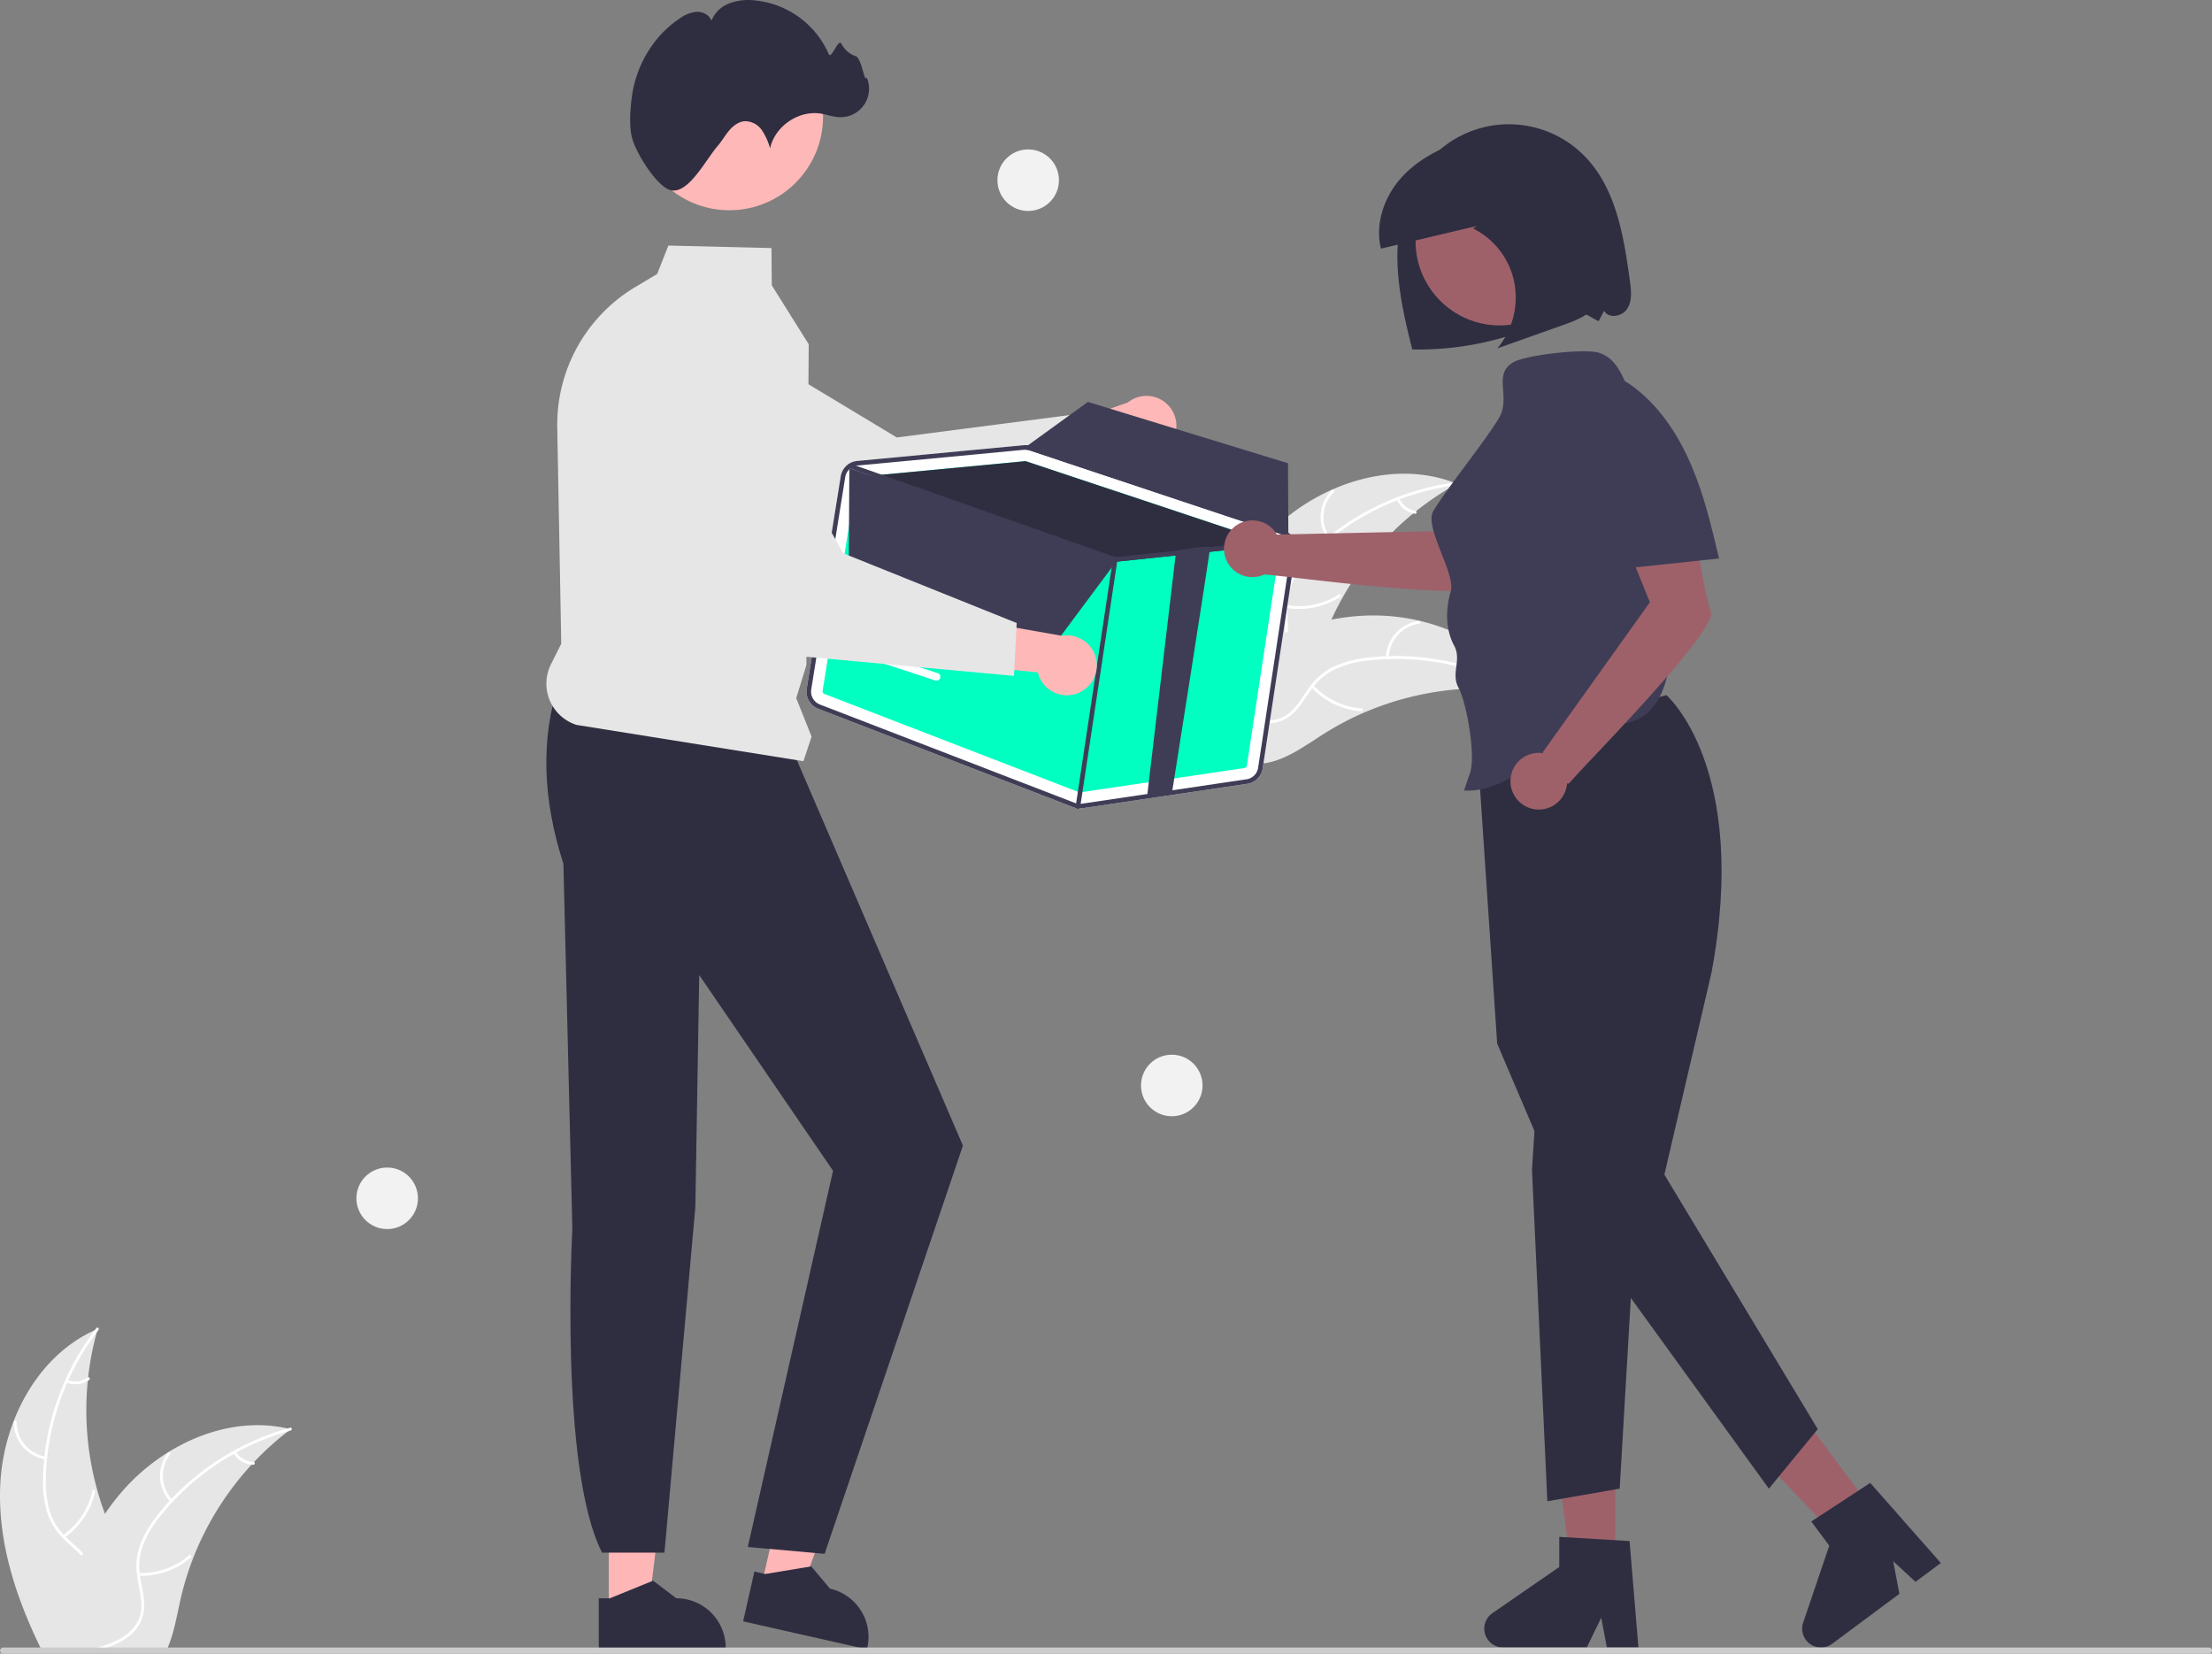 <svg xmlns="http://www.w3.org/2000/svg" width="862.701" height="644.814" viewBox="0 0 862.701 644.814">
  <rect x="0" y="0" width="862.701" height="644.814" fill="#808080" stroke="none"/>
  <g id="Group_1" data-name="Group 1" transform="translate(0 0.028)">
    <path id="Path_1" data-name="Path 1" d="M629.943,612.644H612.777l-8.169-66.209h25.335Z" fill="#9e616a"/>
    <path id="Path_2" data-name="Path 2" d="M807.651,769.992h-12.31l-2.2-11.622-5.628,11.622H754.867a7.339,7.339,0,0,1-4.17-13.378l26.073-18.007v-11.75l27.424,1.637Z" transform="translate(-168.648 -127.607)" fill="#2f2e41"/>
    <path id="Path_3" data-name="Path 3" d="M731.923,590.981l-13.775,10.243-46.063-48.255,20.33-15.118Z" fill="#9e616a"/>
    <path id="Path_4" data-name="Path 4" d="M925.588,737.048l-9.878,7.345-8.7-8.015,2.419,12.684-26.2,19.482A7.339,7.339,0,0,1,871.9,760.3l10.177-30.007-7.011-9.428,22.983-15.051Z" transform="translate(-168.648 -127.607)" fill="#2f2e41"/>
    <path id="Path_5" data-name="Path 5" d="M818.576,398.647S851.145,426.785,836.118,507l-18.345,78.6L877.6,684.852l-19.077,23.208-77.78-107.433L752.56,534.513l-7.909-117.67Z" transform="translate(-168.648 -127.607)" fill="#2f2e41"/>
    <path id="Path_6" data-name="Path 6" d="M599.447,425.746l-1.959,30.338,5.995,129.281,28.209-4.913,5.391-92.046Z" fill="#2f2e41"/>
    <path id="Path_7" data-name="Path 7" d="M237.445,628.211H252.8L260.1,569H237.443Z" fill="#ffb6b6"/>
    <path id="Path_8" data-name="Path 8" d="M402.178,750.806H406.5l16.869-6.86,9.041,6.859h0a19.266,19.266,0,0,1,19.265,19.264v.628l-49.5,0Z" transform="translate(-168.648 -127.607)" fill="#2f2e41"/>
    <path id="Path_9" data-name="Path 9" d="M296.932,618.538l14.973,3.38,20.166-56.146-22.1-4.99Z" fill="#ffb6b6"/>
    <path id="Path_10" data-name="Path 10" d="M462.865,740.393l4.215.952,17.966-2.976,7.308,8.682h0A19.266,19.266,0,0,1,506.9,770.087l-.138.611-48.281-10.9Z" transform="translate(-168.648 -127.607)" fill="#2f2e41"/>
    <path id="Path_11" data-name="Path 11" d="M386.652,393.843c-7.2,21.706-6.436,45.268,1.73,70.556l3.491,142.378s-5.2,93.369,11.581,126.225h24.34l12.051-134.751,1.513-90.446,52.182,76.306L460.3,730.8l29.957,2.678L544.2,574.286,477.652,419.843Z" transform="translate(-168.648 -127.607)" fill="#2f2e41"/>
    <path id="Path_12" data-name="Path 12" d="M667.346,332.015c18.617-16.777,46.309-25.212,69.537-15.8A115.466,115.466,0,0,0,685,376.145c-3.7,9.838-6.786,21.166-15.882,26.434-5.659,3.278-12.7,3.438-19.046,1.856s-12.162-4.754-17.9-7.894l-1.632-.037C637.864,372.537,648.729,348.791,667.346,332.015Z" transform="translate(-168.648 -127.607)" fill="#e6e6e6"/>
    <path id="Path_13" data-name="Path 13" d="M736.753,316.719a98.693,98.693,0,0,0-54.906,25.931,42.5,42.5,0,0,0-8.345,10.377,24.376,24.376,0,0,0-2.818,12.516c.1,4.058.673,8.2-.214,12.21a14.925,14.925,0,0,1-7.424,9.689c-4.546,2.613-9.76,3.437-14.886,4.065-5.692.7-11.615,1.332-16.542,4.525-.6.387-1.162-.562-.566-.948,8.572-5.555,19.42-3.534,28.637-7.241,4.3-1.73,8.107-4.766,9.454-9.357,1.178-4.015.591-8.284.454-12.392a26.011,26.011,0,0,1,2.3-12.34,39.291,39.291,0,0,1,7.916-10.659,95.75,95.75,0,0,1,24.333-17.42,100.441,100.441,0,0,1,32.6-10.058c.7-.091.709,1.015.01,1.1Z" transform="translate(-168.648 -127.607)" fill="#fff"/>
    <path id="Path_14" data-name="Path 14" d="M686.447,337.791a14.807,14.807,0,0,1,1.632-19.1c.506-.5,1.305.265.8.764a13.711,13.711,0,0,0-1.482,17.774c.415.577-.536,1.14-.948.566Z" transform="translate(-168.648 -127.607)" fill="#fff"/>
    <path id="Path_15" data-name="Path 15" d="M670.362,363.491a28.539,28.539,0,0,0,20.394-4.083c.6-.385,1.164.564.566.948a29.685,29.685,0,0,1-21.23,4.206c-.7-.126-.427-1.2.27-1.071Z" transform="translate(-168.648 -127.607)" fill="#fff"/>
    <path id="Path_16" data-name="Path 16" d="M714.447,321.948a8.382,8.382,0,0,0,6.269,4.894c.7.117.427,1.188-.27,1.071a9.392,9.392,0,0,1-6.947-5.4.571.571,0,0,1,.191-.757.555.555,0,0,1,.757.191Z" transform="translate(-168.648 -127.607)" fill="#fff"/>
    <path id="Path_17" data-name="Path 17" d="M762.461,397.115c-.44-.061-.881-.122-1.328-.176a110.379,110.379,0,0,0-17.882-.908c-.462.007-.931.02-1.392.04a116.365,116.365,0,0,0-41.75,9.61,113.007,113.007,0,0,0-15.163,8.056c-6.688,4.234-13.6,9.358-21.078,11.085a19.4,19.4,0,0,1-2.362.421L630.618,398.5c-.04-.1-.086-.185-.126-.282L629.21,397.2c.239-.176.49-.353.729-.528.138-.1.283-.2.421-.3.094-.066.189-.133.27-.2.031-.022.063-.044.088-.059.081-.065.164-.117.239-.176q2.1-1.49,4.235-2.955c.006-.007.006-.007.019-.008a166.155,166.155,0,0,1,34.6-18.6c.367-.139.739-.285,1.12-.411a107.833,107.833,0,0,1,16.939-4.767,95.329,95.329,0,0,1,9.553-1.334,79.272,79.272,0,0,1,24.723,1.752c16.143,3.743,30.91,12.608,39.656,26.432C762.027,396.406,762.244,396.754,762.461,397.115Z" transform="translate(-168.648 -127.607)" fill="#e6e6e6"/>
    <path id="Path_18" data-name="Path 18" d="M762.052,397.446A98.692,98.692,0,0,0,702.6,385.093a42.5,42.5,0,0,0-12.91,3.261,24.376,24.376,0,0,0-9.785,8.3c-2.363,3.3-4.4,6.951-7.523,9.62a14.925,14.925,0,0,1-11.761,3.266c-5.2-.651-9.862-3.132-14.333-5.717-4.965-2.87-10.076-5.93-15.932-6.347-.71-.051-.59-1.149.119-1.1,10.189.726,17.633,8.871,27.225,11.46,4.476,1.208,9.343,1.075,13.182-1.779,3.358-2.5,5.459-6.258,7.823-9.621a26.011,26.011,0,0,1,9.265-8.469,39.291,39.291,0,0,1,12.738-3.745,95.75,95.75,0,0,1,29.917.742,100.444,100.444,0,0,1,32.085,11.6c.616.351-.045,1.237-.657.888Z" transform="translate(-168.648 -127.607)" fill="#fff"/>
    <path id="Path_19" data-name="Path 19" d="M709.2,383.983A14.807,14.807,0,0,1,722,369.712c.7-.093.883,1,.177,1.09A13.711,13.711,0,0,0,710.3,384.1c-.016.711-1.114.588-1.1-.119Z" transform="translate(-168.648 -127.607)" fill="#fff"/>
    <path id="Path_20" data-name="Path 20" d="M680.883,394.819a28.539,28.539,0,0,0,18.742,9.018c.709.053.59,1.151-.119,1.1a29.685,29.685,0,0,1-19.483-9.424c-.484-.523.38-1.212.86-.692Z" transform="translate(-168.648 -127.607)" fill="#fff"/>
    <path id="Path_21" data-name="Path 21" d="M741.094,388.191a8.382,8.382,0,0,0,2.058,7.682c.49.516-.374,1.205-.861.692a9.392,9.392,0,0,1-2.3-8.493.571.571,0,0,1,.609-.49A.555.555,0,0,1,741.094,388.191Z" transform="translate(-168.648 -127.607)" fill="#fff"/>
    <path id="Path_22" data-name="Path 22" d="M219.922,754.743c-1.45,5.44-5.26,9.97-9.86,13.27-.75.54-1.52,1.04-2.3,1.51-.24.14-.48.29-.73.42q-.405.24-.81.45h-21.63c-.39-.79-.77-1.59-1.15-2.38-9.27-19.48-15.78-40.5-14.67-61.91a79.254,79.254,0,0,1,5.17-24.25c5.94-15.47,16.78-28.86,31.69-35.6.37-.17.76-.34,1.14-.5-.12.43-.24.85-.36,1.28a110.784,110.784,0,0,0-3.38,17.59c-.06.46-.11.92-.15,1.39a116.053,116.053,0,0,0,3.72,42.69c.01.03.02.07.03.1q1.275,4.605,2.96,9.07c.88,2.35,1.83,4.67,2.87,6.95C216.8,734.393,222.622,744.593,219.922,754.743Z" transform="translate(-168.648 -127.607)" fill="#e6e6e6"/>
    <path id="Path_23" data-name="Path 23" d="M207.042,646.2c-.21.28-.42.55-.63.83a98.129,98.129,0,0,0-11.12,18.76c-.16.33-.31.66-.44,1a97.814,97.814,0,0,0-7.82,29.24,1.487,1.487,0,0,0-.02.21c-.25,2.36-.4,4.74-.46,7.12a42.48,42.48,0,0,0,1.43,13.24,23.769,23.769,0,0,0,5.46,9.42c.25.27.5.54.77.8.2.21.42.42.63.62,2.02,1.93,4.23,3.72,6.13,5.79a21.429,21.429,0,0,1,2.35,3,14.9,14.9,0,0,1,1.6,12.1c-1.36,5.06-4.47,9.33-7.65,13.4-1.59,2.04-3.23,4.1-4.65,6.28-.52.78-1,1.57-1.44,2.38h-1.26c.42-.81.88-1.6,1.38-2.38,3.65-5.75,8.84-10.69,11.53-17.02,1.82-4.27,2.37-9.11.07-13.3a17.68,17.68,0,0,0-2.43-3.38c-1.83-2.07-4.02-3.84-6.01-5.71-.5-.47-.99-.95-1.46-1.45a24.965,24.965,0,0,1-5.64-8.9,39.23,39.23,0,0,1-1.94-13.13c0-2.84.15-5.7.43-8.54.03-.36.07-.73.11-1.1a100.767,100.767,0,0,1,19.67-49.23c.2-.28.41-.55.62-.82C206.682,644.873,207.472,645.653,207.042,646.2Z" transform="translate(-168.648 -127.607)" fill="#fff"/>
    <path id="Path_24" data-name="Path 24" d="M186.365,696.678a14.807,14.807,0,0,1-12.354-14.663.553.553,0,0,1,1.1-.024,13.711,13.711,0,0,0,11.52,13.616c.7.114.427,1.185-.27,1.071Z" transform="translate(-168.648 -127.607)" fill="#fff"/>
    <path id="Path_25" data-name="Path 25" d="M193.164,726.224A28.539,28.539,0,0,0,204.7,708.916c.151-.7,1.222-.424,1.071.27a29.685,29.685,0,0,1-12.038,17.986c-.585.406-1.148-.544-.566-.948Z" transform="translate(-168.648 -127.607)" fill="#fff"/>
    <path id="Path_26" data-name="Path 26" d="M194.961,665.676a8.382,8.382,0,0,0,7.893-.972c.579-.413,1.142.538.566.948a9.392,9.392,0,0,1-8.73,1.094.571.571,0,0,1-.4-.671.555.555,0,0,1,.671-.4Z" transform="translate(-168.648 -127.607)" fill="#fff"/>
    <path id="Path_27" data-name="Path 27" d="M282.062,684.873c-.35.27-.71.54-1.06.82a110.367,110.367,0,0,0-13.29,12c-.32.33-.64.67-.95,1.01l-.01.01a116.348,116.348,0,0,0-22.66,36.14l-.03.09c-.01.03-.02.05-.03.08a114.44,114.44,0,0,0-5.03,16.42c-1.22,5.46-2.22,11.31-4.13,16.57-.29.81-.61,1.61-.95,2.38h-44.46c.15-.79.31-1.59.47-2.38a160.3,160.3,0,0,1,10.54-33.7c.16-.36.32-.72.5-1.08a108.309,108.309,0,0,1,8.61-15.35.01.01,0,0,1,0-.007.01.01,0,0,1,.007,0,94.936,94.936,0,0,1,5.8-7.69,79.12,79.12,0,0,1,18.72-16.24c.04-.03.09-.05.13-.08,14.04-8.71,30.68-12.86,46.59-9.27h.01C281.252,684.683,281.652,684.773,282.062,684.873Z" transform="translate(-168.648 -127.607)" fill="#e6e6e6"/>
    <path id="Path_28" data-name="Path 28" d="M282.012,685.4c-.34.09-.68.19-1.01.29a98.59,98.59,0,0,0-20.17,8.27c-.32.17-.64.35-.96.53a98.255,98.255,0,0,0-23.79,18.59.035.035,0,0,0-.01.02c-.08.08-.17.17-.24.25-1.6,1.72-3.14,3.51-4.6,5.35a42.768,42.768,0,0,0-6.82,11.43,23.673,23.673,0,0,0-1.31,10.81c.03.37.08.73.13,1.1.04.29.08.58.13.88.66,4.01,1.8,8.03,1.48,12.12a14.909,14.909,0,0,1-6.01,10.63,23.8,23.8,0,0,1-3.68,2.34,36.85,36.85,0,0,1-5.77,2.38h-3.93l1.58-.45a48.217,48.217,0,0,0,5.53-1.93,26.907,26.907,0,0,0,3-1.48c4.02-2.31,7.37-5.85,8.07-10.58.61-4.14-.57-8.28-1.27-12.33-.12-.7-.23-1.39-.29-2.08a24.439,24.439,0,0,1,.85-10.46,39.062,39.062,0,0,1,6.36-11.66,83.34,83.34,0,0,1,5.48-6.55q.36-.4.75-.81a100.9,100.9,0,0,1,24.21-18.73h.01a99.287,99.287,0,0,1,21.1-8.74h.01c.33-.1.67-.2,1-.29C282.532,684.123,282.692,685.213,282.012,685.4Z" transform="translate(-168.648 -127.607)" fill="#fff"/>
    <path id="Path_29" data-name="Path 29" d="M235.116,713.252a14.807,14.807,0,0,1-1.036-19.146c.432-.564,1.329.081.9.646a13.711,13.711,0,0,0,1,17.808c.491.514-.372,1.2-.861.693Z" transform="translate(-168.648 -127.607)" fill="#fff"/>
    <path id="Path_30" data-name="Path 30" d="M222.755,740.937a28.54,28.54,0,0,0,19.629-6.876c.539-.464,1.231.4.692.861a29.685,29.685,0,0,1-20.441,7.113c-.712-.028-.589-1.126.119-1.1Z" transform="translate(-168.648 -127.607)" fill="#fff"/>
    <path id="Path_31" data-name="Path 31" d="M260.644,693.674a8.381,8.381,0,0,0,6.888,3.977c.712.019.588,1.117-.119,1.1a9.392,9.392,0,0,1-7.629-4.382.571.571,0,0,1,.084-.776A.555.555,0,0,1,260.644,693.674Z" transform="translate(-168.648 -127.607)" fill="#fff"/>
    <path id="Path_32" data-name="Path 32" d="M625.031,300.737a11.6,11.6,0,0,1-17.767.838l-37.8,16.44,3.682-21.1,35.331-12.377a11.662,11.662,0,0,1,16.554,16.2Z" transform="translate(-168.648 -127.607)" fill="#ffb8b8"/>
    <path id="Path_33" data-name="Path 33" d="M599.806,307.325l-87.8,39.108-.188-.067L411.753,310.707a32.96,32.96,0,0,1-14.782-42.756h0a32.924,32.924,0,0,1,46.987-14.637l74.469,44.859,72.211-9.359Z" transform="translate(-168.648 -127.607)" fill="#e6e6e6"/>
    <path id="Path_34" data-name="Path 34" d="M1031.35,771.2a1.186,1.186,0,0,1-1.19,1.19H169.87a1.19,1.19,0,0,1,0-2.38h860.29a1.186,1.186,0,0,1,1.19,1.19Z" transform="translate(-168.648 -127.607)" fill="#ccc"/>
    <path id="Path_35" data-name="Path 35" d="M481.992,424.4l-88.506-14.157a16.893,16.893,0,0,1-9.956-23.646l4.014-8.028-1.559-84.347a62.482,62.482,0,0,1,30.337-54.654l8.631-5.161,4.362-11.077,40.22.981.117,14.527,14.4,22.968v.1l-.9,125.014-3.97,12.9,6,15.006Z" transform="translate(-168.648 -127.607)" fill="#e6e6e6"/>
    <circle id="Ellipse_1" data-name="Ellipse 1" cx="36.544" cy="36.544" r="36.544" transform="translate(247.915 8.866)" fill="#ffb8b8"/>
    <path id="Path_36" data-name="Path 36" d="M415.054,180.984c-1.09-4.592-.59-11.053.026-15.677,1.615-12.121,8.346-23.645,18.573-30.471a13.379,13.379,0,0,1,6.665-2.648c2.419-.1,5.042,1.194,5.785,3.5a11.992,11.992,0,0,1,6.766-6.709,21.135,21.135,0,0,1,9.631-1.3,35.2,35.2,0,0,1,29.363,20.99c.976,2.319,3.7-6.246,4.939-4.055a9.741,9.741,0,0,0,5.524,4.853c2.423.676,3.408,10.66,4.361,8.332a11.1,11.1,0,0,1-10.611,15.475c-2.466-.092-4.825-1-7.262-1.39-8.715-1.4-17.96,4.923-19.823,13.551a23.986,23.986,0,0,0-3.156-7.021,8.119,8.119,0,0,0-6.513-3.579c-2.48.093-4.659,1.714-6.268,3.6s-2.817,4.093-4.438,5.972c-4.755,5.513-11.187,18.37-17.965,17.432C425.3,201.1,416.542,187.253,415.054,180.984Z" transform="translate(-168.648 -127.607)" fill="#2f2e41"/>
    <path id="Path_37" data-name="Path 37" d="M674.012,342.148a7.133,7.133,0,0,0-4.807-7.854l-98.413-32.777a7.132,7.132,0,0,0-2.933-.337l-24.667,2.333-14.154,1.343-26.119,2.468a7.155,7.155,0,0,0-6.384,5.99l-13.261,82.838a7.186,7.186,0,0,0,4.484,7.8l99.44,38.384a6.947,6.947,0,0,0,1.446.388,7.136,7.136,0,0,0,2.176.016l64.255-9.523a7.12,7.12,0,0,0,6.023-6Z" transform="translate(-168.648 -127.607)" fill="#fff"/>
    <path id="Path_38" data-name="Path 38" d="M490.013,398.11l99.44,38.382a.9.9,0,0,0,.457.054l64.247-9.522a.883.883,0,0,0,.755-.752l12.92-85.067a.9.9,0,0,0-.6-.982l-.662-.224-97.758-32.546a.677.677,0,0,0-.137-.033.886.886,0,0,0-.23-.012L508.281,313.1l-4.774.448a.9.9,0,0,0-.795.748l-13.259,82.834a.9.9,0,0,0,.56.978Z" transform="translate(-168.648 -127.607)" fill="#00ffc1"/>
    <path id="Path_39" data-name="Path 39" d="M508.282,313.1l60.164-5.693a.886.886,0,0,1,.23.012.678.678,0,0,1,.137.033L666.571,340l-25.787,2.73-9.65,1.017-27.46,2.9a1.94,1.94,0,0,1-.241,0c-.049-.015-.1-.029-.156-.045Z" transform="translate(-168.648 -127.607)" fill="#2f2e41"/>
    <path id="Path_40" data-name="Path 40" d="M487.758,403.952l99.44,38.382a6.724,6.724,0,0,0,1.451.38,7.223,7.223,0,0,0,2.177.027l64.247-9.522a7.135,7.135,0,0,0,6.028-6l12.91-85.068a7.19,7.19,0,0,0-.418-3.717c-.065-.157-.131-.314-.207-.462a6.99,6.99,0,0,0-2.264-2.7,7.137,7.137,0,0,0-1.916-.977l-.117-.041L570.8,301.516a8.954,8.954,0,0,0-1.227-.3,7.086,7.086,0,0,0-1.715-.033l-24.663,2.325-14.153,1.35-26.124,2.467a7.092,7.092,0,0,0-3.019,1,1.331,1.331,0,0,0-.2.121,1.191,1.191,0,0,0-.13.1,7.148,7.148,0,0,0-3.027,4.764l-13.27,82.844a7.194,7.194,0,0,0,4.489,7.8ZM498.3,313.6a5.3,5.3,0,0,1,1.27-2.671,4.651,4.651,0,0,1,.676-.659,5.317,5.317,0,0,1,2.324-1.084,4.055,4.055,0,0,1,.509-.072l43.985-4.155,20.965-1.995c.142-.017.273-.014.4-.022a5,5,0,0,1,.948.07,4.142,4.142,0,0,1,.845.2l98.408,32.779.223.082a5.358,5.358,0,0,1,3.394,5.8l-12.921,85.077a5.349,5.349,0,0,1-4.509,4.5l-64.257,9.521a5.414,5.414,0,0,1-2.723-.31L488.4,402.285a5.4,5.4,0,0,1-3.359-5.846Z" transform="translate(-168.648 -127.607)" fill="#3f3d56"/>
    <path id="Path_41" data-name="Path 41" d="M499.352,308.994a.877.877,0,0,1,.268-.386,1.048,1.048,0,0,1,.129-.088c.042-.016.084-.042.126-.058a.874.874,0,0,1,.624-.011l2.07.73L603.685,344.85l23.665-2.5,13.243-1.4,28.029-2.967,2.506-.263.487-.054a.9.9,0,0,1,.952.654.74.74,0,0,1,.026.143.893.893,0,0,1-.55.922.99.99,0,0,1-.247.067l-3.409.357-27.6,2.918-9.65,1.017-27.46,2.9a1.939,1.939,0,0,1-.241,0c-.049-.015-.1-.029-.156-.045L500.245,310.265l-.35-.124a.67.67,0,0,1-.219-.121A.91.91,0,0,1,499.352,308.994Z" transform="translate(-168.648 -127.607)" fill="#3f3d56"/>
    <path id="Path_42" data-name="Path 42" d="M588.919,442.975a.894.894,0,0,1-.743-1.016l14.517-96.334a.894.894,0,0,1,1.017-.751h.008a.894.894,0,0,1,.742,1.016l-14.517,96.334a.894.894,0,0,1-1.017.751Z" transform="translate(-168.648 -127.607)" fill="#3f3d56"/>
    <path id="Path_43" data-name="Path 43" d="M625.716,436.863l-9.655,1.019,11.293-95.535s12.895-2.335,13.24-1.4C640.806,341.508,625.808,436.251,625.716,436.863Z" transform="translate(-168.648 -127.607)" fill="#3f3d56"/>
    <path id="Path_44" data-name="Path 44" d="M331.25,182.533l-.26,43.567,77.126,29.388,27.7-37.2Z" fill="#3f3d56"/>
    <path id="Path_45" data-name="Path 45" d="M671.131,337.725a5.3,5.3,0,0,0-2.5-1.737l-98.406-32.778a5.108,5.108,0,0,0-.848-.207,5.007,5.007,0,0,0-.951-.071l.16-1,.985-.713L592.943,284.3l78.04,23.917.135,27.052Z" transform="translate(-168.648 -127.607)" fill="#3f3d56"/>
    <path id="Path_46" data-name="Path 46" d="M503.829,380.08a1.512,1.512,0,0,1,.326.068l30.194,9.917a1.5,1.5,0,1,1-.936,2.851L503.219,383a1.5,1.5,0,0,1,.61-2.919Z" transform="translate(-168.648 -127.607)" fill="#fff"/>
    <circle id="Ellipse_2" data-name="Ellipse 2" cx="12" cy="12" r="12" transform="translate(445.003 411.236)" fill="#f2f2f2"/>
    <circle id="Ellipse_3" data-name="Ellipse 3" cx="12" cy="12" r="12" transform="translate(139.003 455.236)" fill="#f2f2f2"/>
    <circle id="Ellipse_4" data-name="Ellipse 4" cx="12" cy="12" r="12" transform="translate(389.003 58.236)" fill="#f2f2f2"/>
    <path id="Path_47" data-name="Path 47" d="M589.34,397.729a11.6,11.6,0,0,1-15.907-7.958l-41.012-4.143,13.53-16.606,36.871,6.481a11.662,11.662,0,0,1,6.518,22.226Z" transform="translate(-168.648 -127.607)" fill="#ffb8b8"/>
    <path id="Path_48" data-name="Path 48" d="M564.115,391.141l-95.708-8.818-.131-.151-69.85-80.037a32.96,32.96,0,0,1,8.013-44.523h0a32.924,32.924,0,0,1,48.144,10.209L497.6,343.365l67.565,27.147Z" transform="translate(-168.648 -127.607)" fill="#e6e6e6"/>
    <path id="Path_49" data-name="Path 49" d="M804.339,237.224c-2.377-17.434-5.358-36.152-17.654-48.737a41.35,41.35,0,0,0-59.744.618c-8.951,9.549-12.9,22.957-13.265,36.04s2.552,26.021,5.784,38.7a119.29,119.29,0,0,0,49.786-9.8c3.926-1.7,7.789-3.631,11.937-4.686s7.1,1.6,10.963,3.453l2.118-4.055c1.734,3.227,7.1,2.27,9.05-.832S804.833,240.853,804.339,237.224Z" transform="translate(-168.648 -127.607)" fill="#2f2e41"/>
    <path id="Path_50" data-name="Path 50" d="M736.532,334.532l-69.876,1.494a11.055,11.055,0,1,0-4.94,15.574c9.268.527,81.772,10.817,86.1,4.185,4.39-6.731,27.824-30.486,27.824-30.486l-18.013-25.644Z" transform="translate(-168.648 -127.607)" fill="#9e616a"/>
    <circle id="Ellipse_5" data-name="Ellipse 5" cx="32.83" cy="32.83" r="32.83" transform="translate(552.081 61.205)" fill="#9e616a"/>
    <path id="Path_51" data-name="Path 51" d="M599.361,299.184" transform="translate(-168.648 -127.607)" fill="#6c63ff"/>
    <path id="Path_52" data-name="Path 52" d="M806.142,284.811c-3.869-7.7-5.749-17.212-14-19.708-5.57-1.686-28.1.84-33.173,3.686-8.444,4.733-.792,13.6-5.773,21.9-5.415,9.023-20.132,27.13-25.547,36.152-3.723,6.2,8.817,24.41,6.8,31.358s-2.11,14.747,1.32,21.117c3.069,5.7-1.371,10.745,1.715,16.437,3.21,5.92,7.148,28.053,4.161,34.088l-2,6C759.5,437.009,776.186,413.3,795.91,410.8c4.9-.62,9.986-1.431,14.023-4.274,5.946-4.189,8.3-11.789,9.766-18.913a159.326,159.326,0,0,0-13.557-102.8Z" transform="translate(-168.648 -127.607)" fill="#3f3d56"/>
    <path id="Path_53" data-name="Path 53" d="M835.9,366.112c-2.764-7.546-7.769-40.537-7.769-40.537l-31.324-.918,15.314,37.772-41.79,58.5s.077.129.218.358a11.052,11.052,0,1,0,9.27,11.745.763.763,0,0,0,.958-.164C785.425,427.035,838.662,373.658,835.9,366.112Z" transform="translate(-168.648 -127.607)" fill="#9e616a"/>
    <path id="Path_54" data-name="Path 54" d="M839.083,345.277c-2.875-12.135-5.772-24.336-10.619-35.826s-11.787-22.343-21.547-30.105c-3.12-2.482-6.609-4.672-10.521-5.444s-8.32.092-11.067,2.981c-4.4,4.624-3.073,12.045-1.461,18.218l14.262,54.6,41.188-4.366Z" transform="translate(-168.648 -127.607)" fill="#3f3d56"/>
    <path id="Path_55" data-name="Path 55" d="M793.787,226.2c-1.209-7.942-2.472-15.95-5.312-23.429s-7.419-14.482-13.987-18.719c-10.4-6.707-23.862-5.414-35.521-1.555-9.016,2.984-17.818,7.519-24.176,14.809s-9.93,17.694-7.564,27.227l37.309-8.815-1.361.962a30.038,30.038,0,0,1,16.031,20.893,31.122,31.122,0,0,1-6.566,25.848l25.445-9.026c5.235-1.857,10.838-4,13.943-8.76C795.627,240.107,794.791,232.787,793.787,226.2Z" transform="translate(-168.648 -127.607)" fill="#2f2e41"/>
  </g>
</svg>
